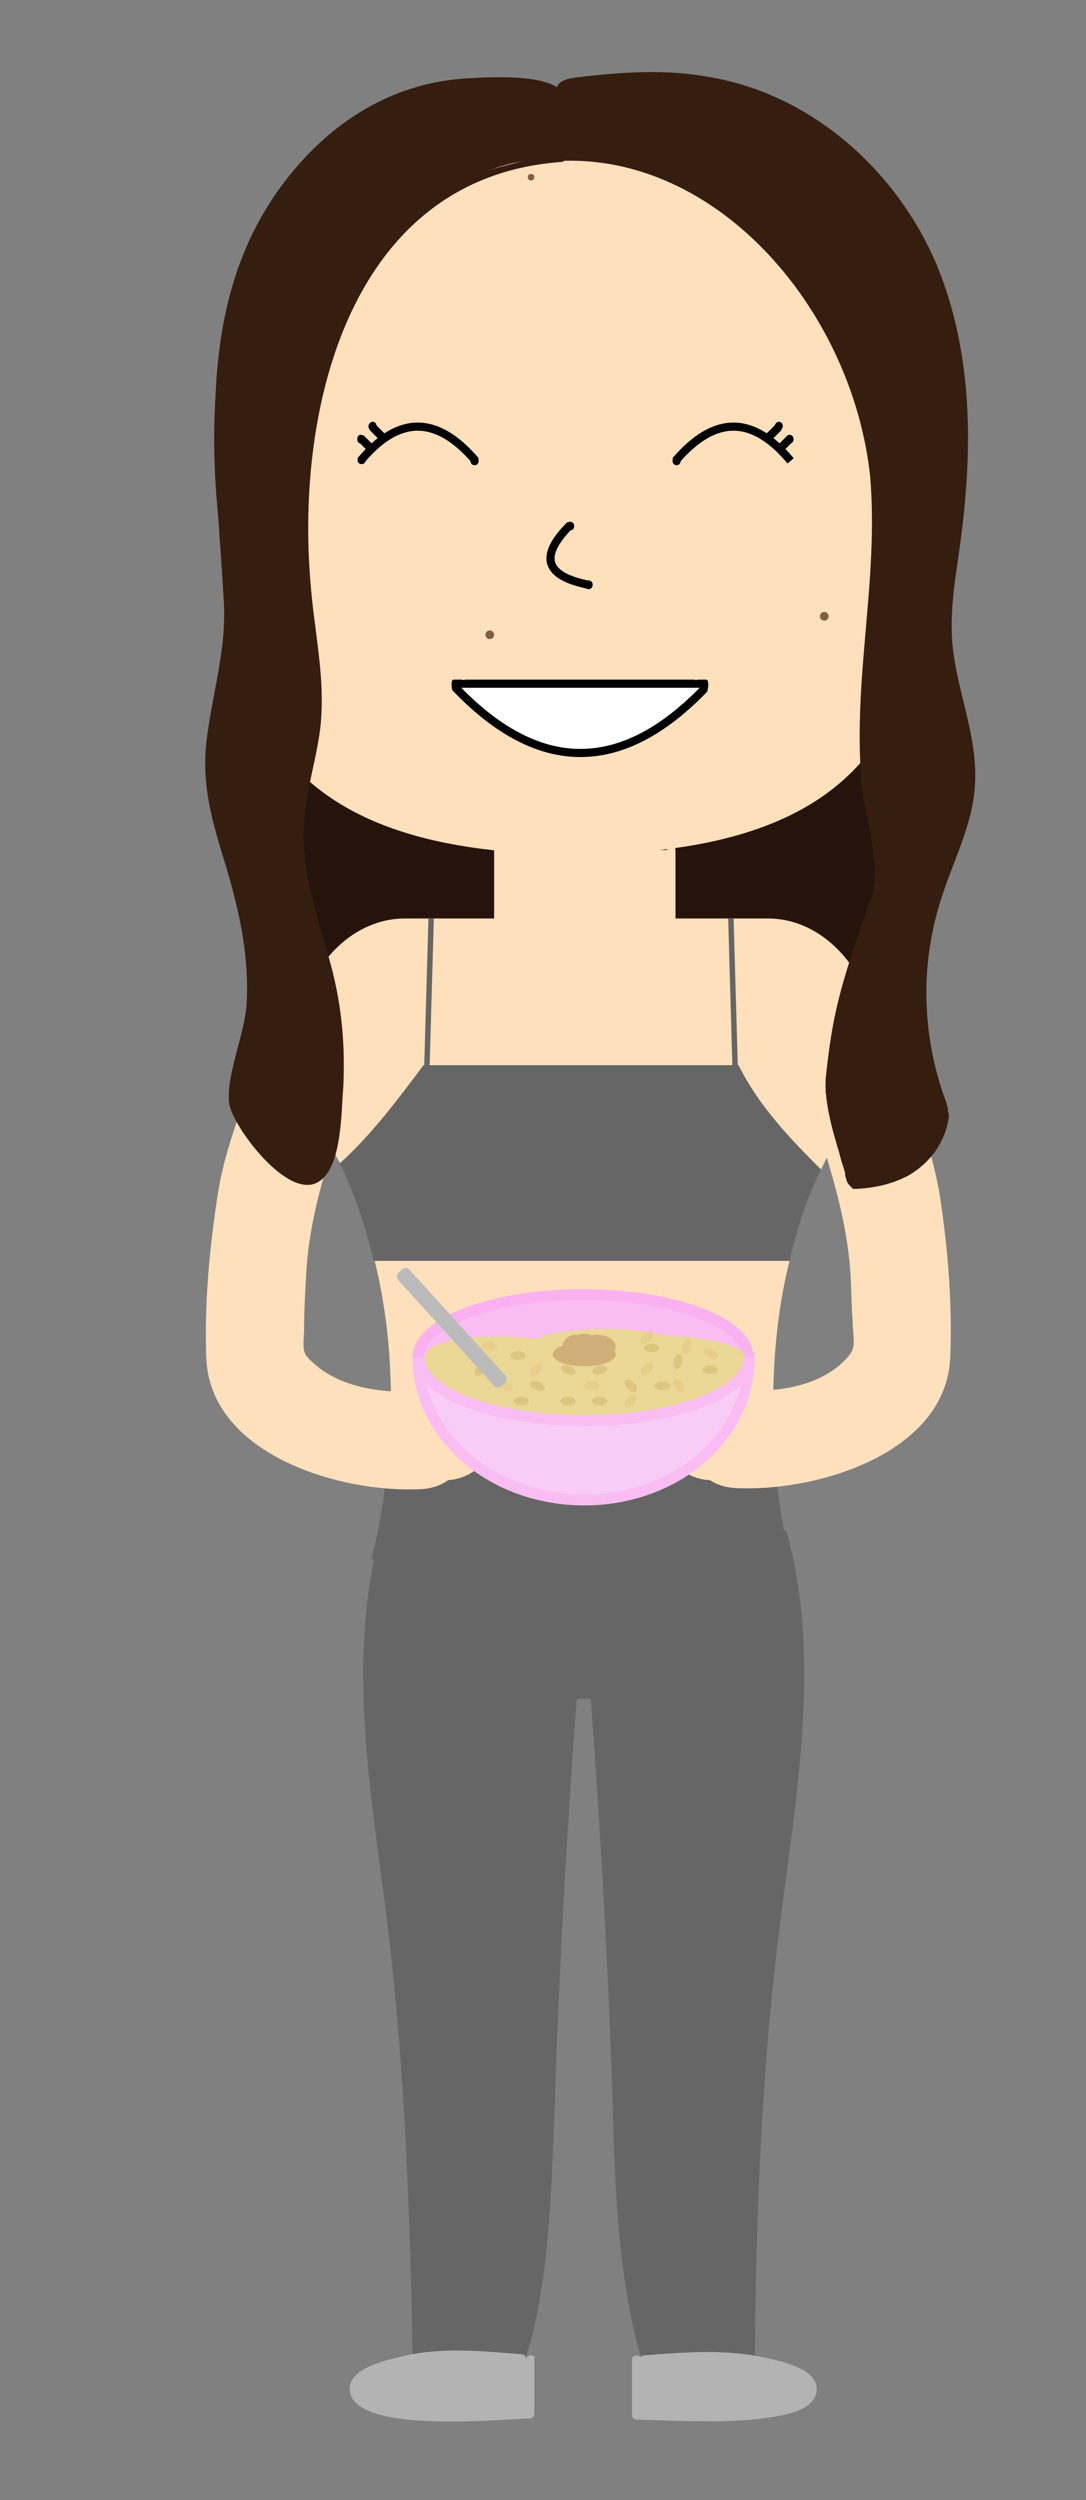 <?xml version="1.0" encoding="utf-8"?>
<!-- Generator: Adobe Illustrator 21.1.0, SVG Export Plug-In . SVG Version: 6.00 Build 0)  -->
<svg version="1.1" id="Layer_1" xmlns="http://www.w3.org/2000/svg" xmlns:xlink="http://www.w3.org/1999/xlink" x="0px" y="0px"
	 viewBox="0 0 100 230" style="enable-background:new 0 0 100 230;" xml:space="preserve">
<rect x="0" y="0" width="100" height="230" fill="#808080" stroke="none"/>
<style type="text/css">
	.st0{fill:#26140C;stroke:#351E0F;stroke-miterlimit:10;}
	.st1{fill:#FFE0BD;}
	.st2{fill:none;stroke:#000000;stroke-width:0.25;stroke-miterlimit:10;}
	.st3{fill:none;stroke:#000000;stroke-width:0.75;stroke-miterlimit:10;}
	.st4{fill:#FFFFFF;stroke:#000000;stroke-width:0.75;stroke-miterlimit:10;}
	.st5{fill:#855E42;}
	.st6{fill:none;stroke:#FFE0BD;stroke-width:0.75;stroke-miterlimit:10;}
	.st7{fill:none;stroke:#351E0F;stroke-width:0.25;stroke-miterlimit:10;}
	.st8{fill:#666666;}
	.st9{fill:#4D4D4D;stroke:#666666;stroke-width:0.5;stroke-miterlimit:10;}
	.st10{fill:#B3B3B3;}
	.st11{fill:none;stroke:#FFE0BD;stroke-miterlimit:10;}
	.st12{fill:#351E0F;}
	.st13{fill:none;stroke:#351E0F;stroke-width:0.75;stroke-miterlimit:10;}
	.st14{fill:#351E0F;stroke:#351E0F;stroke-width:0.75;stroke-miterlimit:10;}
	.st15{fill:#F7CDF5;stroke:#F9BDF3;stroke-miterlimit:10;}
	.st16{fill:#F9BDF3;stroke:#F9B2EF;stroke-miterlimit:10;}
	.st17{fill:#EBD896;stroke:#F9BDF3;stroke-miterlimit:10;}
	.st18{fill:#EBD896;stroke:#EBD896;stroke-width:0.5;stroke-miterlimit:10;}
	.st19{fill:none;stroke:#EBD896;stroke-width:0.5;stroke-miterlimit:10;}
	.st20{fill:#DDC67F;}
	.st21{fill:#E8CE8B;}
	.st22{fill:#D0B078;}
	.st23{fill:#BCBBBB;}
	.st24{fill:#EBD896;}
</style>
<rect x="25.7" y="62" class="st0" width="58.9" height="33.4"/>
<path class="st1" d="M85.5,46.1c0,18-3.5,32.5-32.5,32.5S20.5,64.1,20.5,46.1S35,13.6,53,13.6S85.5,28.2,85.5,46.1z"/>
<line class="st2" x1="10" y1="54.5" x2="10" y2="54.5"/>
<g>
	<path class="st3" d="M33.2,42.4c3.5-4.2,7-4.2,10.6,0"/>
	<line class="st3" x1="34.3" y1="41.4" x2="33.2" y2="40.3"/>
	<line class="st3" x1="35.3" y1="40.3" x2="34.3" y2="39.3"/>
</g>
<g>
	<path class="st3" d="M72.8,42.4c-3.5-4.2-7-4.2-10.6,0"/>
	<line class="st3" x1="71.7" y1="41.4" x2="72.8" y2="40.3"/>
	<line class="st3" x1="70.7" y1="40.3" x2="71.7" y2="39.3"/>
</g>
<path class="st3" d="M52.5,48.3c-2.9,2.9-2.3,4.7,1.7,5.5"/>
<path class="st4" d="M65.3,62.9H41.6C49.5,71.4,57.4,71.4,65.3,62.9z"/>
<circle class="st5" cx="45.1" cy="58.4" r="0.4"/>
<circle class="st5" cx="75.9" cy="56.7" r="0.4"/>
<line class="st6" x1="46" y1="77.3" x2="46" y2="86.6"/>
<line class="st6" x1="61.8" y1="77.3" x2="61.8" y2="86.6"/>
<rect x="45.5" y="78.2" class="st1" width="16.7" height="10.6"/>
<g>
	<g>
		<path class="st5" d="M48.9,16.6c0.4,0,0.4-0.6,0-0.6C48.5,16,48.5,16.6,48.9,16.6L48.9,16.6z"/>
	</g>
</g>
<path class="st7" d="M12,98"/>
<path class="st1" d="M39,98c-4,0-8,0-12,0v2.8c1.6,1.6,3,3.8,4.3,6.2C34.2,104.4,36.6,101.2,39,98z"/>
<path class="st1" d="M68,98c1.9,3.8,4.7,6.7,7.6,9.6c1.5-3.2,3.3-5.8,5.4-7.6v-2C76.7,98,72.3,98,68,98z"/>
<path class="st8" d="M71.1,129.4c0-0.1,0-0.3,0-0.4c-11.4,0-23.7,0-35.2,0c0,0.1,0,0.3,0,0.4c0,5-0.6,9.8-1.7,14
	c0.9,0.4,1.9,0.6,3,0.6h33.4c0.7,0,1.5-0.1,2.2-0.3C71.8,139.4,71.1,134.5,71.1,129.4z"/>
<path class="st1" d="M72.7,116c-12.9,0-24.8,0-37.7,0h-0.5c1,4,1.5,8.4,1.5,13c11.4,0,23.7,0,35.2,0C71.2,124.4,71.7,120,72.7,116z"
	/>
<path class="st8" d="M68,98c-9.7,0-19.3,0-29,0c-2.4,3.2-4.8,6.4-7.7,9.1c0.8,1.5,1.4,3.2,2,4.9c0.4,1.3,0.8,2.6,1.1,4H35
	c12.9,0,24.8,0,37.7,0c0.3-1.4,0.7-2.7,1.1-4c0.5-1.6,1.1-3,1.8-4.4C72.7,104.7,69.9,101.8,68,98z"/>
<path class="st1" d="M70.7,84.5H37.3c-5.7,0-10.3,5.8-10.3,13V98c18,0,36,0,54,0v-0.5C81,90.3,76.4,84.5,70.7,84.5z"/>
<line class="st9" x1="39.7" y1="84.5" x2="39.3" y2="98.5"/>
<line class="st9" x1="67.3" y1="84.5" x2="67.7" y2="98.5"/>
<g>
	<path class="st8" d="M71.8,177.2c1.5-12.1,3.9-24.6,0.6-36.4l-3.3-0.3H38.7l-3.6,0.3c-3.3,11.8-0.9,24.3,0.6,36.4
		c1.6,13.4,2.1,26.9,2.3,40.4c0,0.1,0,0.3,0,0.4c3.3,0,6.7,0,10,0c0.4-0.9,0.6-1.8,0.9-2.7c1.8-7.2,1.9-14.7,2.2-22.2
		c0.4-12.3,1.1-24.6,2-36.8h1.3c0.9,12.3,1.6,24.5,2,36.8c0.2,7.4,0.4,14.9,2.2,22.2c0.2,0.9,0.5,1.8,0.9,2.7c3.4,0,6.7,0,10,0
		c0-0.1,0-0.3,0-0.4C69.6,204.1,70.1,190.6,71.8,177.2z"/>
</g>
<g>
	<path class="st10" d="M48.8,217c0,1.7,0,3.4,0,5.2c-3.4,0.1-6.8,0.1-10.1,0c-1.7-0.1-3.5-0.1-5-0.9c-0.5-0.3-1.1-0.7-1.1-1.4
		c0-0.7,0.7-1.3,1.4-1.6c4.3-2,9.4-1.6,14.1-1.2"/>
	<g>
		<path class="st10" d="M48.5,217c0,1.3,0.4,3.4-0.5,4.3c-0.9,0.9-2.4,0.5-3.6,0.5c-2.8,0-5.9,0.3-8.7-0.3c-1.9,0-2.3-0.6-1.2-2
			c0.1-1.1,0.6-1.6,1.6-1.7c1.2-0.7,2.9-0.6,4.2-0.7c2.6-0.2,5.2,0.1,7.8,0.3c0.5,0,0.5-0.7,0-0.8c-3.7-0.3-7.5-0.7-11.1,0.2
			c-1.3,0.3-4.7,1-4.8,2.9c-0.1,4.4,14.4,2.8,16.6,2.8c0.2,0,0.4-0.2,0.4-0.4c0-1.7,0-3.4,0-5.2C49.2,216.6,48.5,216.6,48.5,217
			L48.5,217z"/>
	</g>
</g>
<g>
	<path class="st10" d="M58.6,217c0,1.7,0,3.4,0,5.2c3.4,0.1,6.8,0.1,10.1,0c1.7-0.1,3.5-0.1,5-0.9c0.5-0.3,1.1-0.7,1.1-1.4
		c0-0.7-0.7-1.3-1.4-1.6c-4.3-2-9.4-1.6-14.1-1.2"/>
	<g>
		<path class="st10" d="M58.2,217c0,1.7,0,3.4,0,5.2c0,0.2,0.2,0.4,0.4,0.4c4,0.1,8.3,0.4,12.3-0.2c1.4-0.2,4.3-0.7,4.3-2.6
			c0-2-3.5-2.6-4.8-2.9c-3.6-0.8-7.4-0.5-11.1-0.2c-0.5,0-0.5,0.8,0,0.8c2.4-0.2,4.8-0.4,7.2-0.3c1.5,0.1,3.4,0,4.8,0.7
			c1.9,1,3.7,2.9,0.4,3.6c-2.6,0.6-5.4,0.3-8,0.3c-0.9,0-3,0.4-3.8,0c-1.5-0.8-0.9-3.4-0.9-4.8C59,216.6,58.2,216.6,58.2,217
			L58.2,217z"/>
	</g>
</g>
<g>
	<g>
		<path d="M43.7,42.8c0.5,0,0.5-0.8,0-0.8C43.2,42,43.2,42.8,43.7,42.8L43.7,42.8z"/>
	</g>
</g>
<g>
	<g>
		<path d="M34.3,39.6c0.5,0,0.5-0.8,0-0.8C33.8,38.9,33.8,39.6,34.3,39.6L34.3,39.6z"/>
	</g>
</g>
<g>
	<g>
		<path d="M33.2,40.8c0.5,0,0.5-0.8,0-0.8C32.8,40,32.8,40.8,33.2,40.8L33.2,40.8z"/>
	</g>
</g>
<g>
	<g>
		<path d="M33.3,42.7c0.5,0,0.5-0.8,0-0.8C32.8,42,32.8,42.7,33.3,42.7L33.3,42.7z"/>
	</g>
</g>
<g>
	<g>
		<path d="M62.3,42.8c0.5,0,0.5-0.8,0-0.8C61.8,42,61.8,42.8,62.3,42.8L62.3,42.8z"/>
	</g>
</g>
<g>
	<g>
		<path d="M71.7,39.6c0.5,0,0.5-0.8,0-0.8C71.2,38.9,71.2,39.6,71.7,39.6L71.7,39.6z"/>
	</g>
</g>
<g>
	<g>
		<path d="M72.7,40.8c0.5,0,0.5-0.8,0-0.8C72.3,40,72.3,40.8,72.7,40.8L72.7,40.8z"/>
	</g>
</g>
<g>
	<g>
		<path class="st1" d="M49,46.6c1.9,0,1.9-3,0-3C47,43.6,47,46.6,49,46.6L49,46.6z"/>
	</g>
</g>
<g>
	<g>
		<path class="st1" d="M49,46.6c1.9,0,1.9-3,0-3C47,43.6,47,46.6,49,46.6L49,46.6z"/>
	</g>
</g>
<g>
	<g>
		<path d="M52.5,48.8c0.5,0,0.5-0.8,0-0.8C52,48,52,48.8,52.5,48.8L52.5,48.8z"/>
	</g>
</g>
<g>
	<g>
		<path d="M54.2,54.2c0.5,0,0.5-0.8,0-0.8C53.7,53.4,53.7,54.2,54.2,54.2L54.2,54.2z"/>
	</g>
</g>
<path class="st11" d="M42.9,62.1c-1.5-0.4-2.1,0.1-1.7,1.7"/>
<path class="st11" d="M63.9,62.1c1.5-0.4,2.1,0.1,1.7,1.7"/>
<g>
	<g>
		<path class="st1" d="M24.3,95.1c-1.1,5-3.4,9.5-4.2,14.5c-0.8,5-1.3,10.3-1.1,15.4c0.4,8.9,12.5,12.4,19.8,12c5.8-0.3,5.8-9.3,0-9
			c-3.2,0.2-7-0.2-9.6-2.3c-1.4-1.2-1.3-1.2-1.2-3.3c0-1.8,0.1-3.6,0.2-5.3c0.4-7,3.1-12.8,4.7-19.5C34.3,91.8,25.6,89.4,24.3,95.1
			L24.3,95.1z"/>
	</g>
</g>
<g>
	<g>
		<path class="st12" d="M51.6,13.7c0-0.2,0-0.4,0-0.6c0-1.1,0-2.2,0-3.3c0-0.5,0-0.9-0.3-1.3C51,8.1,50.6,8.1,50.2,8
			c-3.5-0.5-7.1-0.8-10.6,0c-8.1,1.7-14.5,8.8-17.4,16.8c-2.9,8-2.9,16.9-1.8,25.4c0.3,2.8,0.8,5.6,0.6,8.5
			c-0.3,4.4-2.1,8.7-1.8,13.1c0.2,3.6,1.7,6.9,2.7,10.3c1.7,6.2,1.5,13-0.6,19.1l0.1,0.6c0.2,0.6,0.6,1.1,0.9,1.6
			c0.3,0.5,0.7,0.9,1,1.4c0.5,0.7,1,1.4,1.6,2c1,1,2.3,1.6,3.7,1.7c0.3,0,0.6,0,0.8-0.3l0.3-0.8l0.3-0.9c0.6-2.1,1-4.2,1.1-6.3
			c-0.2,0-0.4,0-0.5,0c0.2,0,0.4,0,0.5,0C31.4,96.5,31,92.6,30,89c-1-3.4-2.5-6.7-2.7-10.3c-0.3-4.4,1.5-8.7,1.8-13.1
			c0.2-2.8-0.3-5.7-0.6-8.5c-1.1-8.5-1.1-17.4,1.8-25.4c2.9-8,9.3-15.1,17.4-16.8c1.3-0.3,2.6-0.4,3.9-0.5L51.6,13.7z"/>
		<g>
			<path class="st12" d="M52,13.7c0-1.2,0.6-4.5-0.5-5.5c-1.6-1.4-6.6-1.1-8.3-1c-6.1,0.3-11.3,3.1-15.4,7.6
				c-10.4,11.5-8,26.3-7.2,40.4c0.3,4.6-1.1,8.7-1.6,13.1c-0.4,3.7,0.4,6.8,1.5,10.4c1.4,4.5,2.5,9,2.2,13.8c-0.2,2.7-1.9,6.5-1.6,9
				c0.2,1.9,5.2,8.8,8.1,7.3c2.3-1.2,2.2-6.4,2.4-8.6c0-0.2-0.2-0.4-0.4-0.4c-0.2,0-0.4,0-0.5,0c-0.5,0-0.5,0.8,0,0.8
				c0.2,0,0.4,0,0.5,0c0.2,0,0.4-0.2,0.4-0.4c0.2-3.9-0.1-7.5-1.1-11.3c-1.4-5.2-3.2-9.5-2.3-15c0.4-2.8,1.3-5.5,1.4-8.3
				c0.2-4-0.7-7.9-1-11.9c-1.4-16.1,3.6-37.4,23.1-38.8c0.2,0,0.4-0.2,0.4-0.4C52,14.2,52,13.9,52,13.7c0-0.5-0.8-0.5-0.8,0
				c0,0.5-7,2-8.2,2.6c-2.9,1.5-5.5,3.6-7.6,6.1c-4.9,5.7-7.1,12.9-7.7,20.3c-0.9,10,1.9,19.6,0,29.5c-0.7,3.5-0.9,6.7-0.1,10.3
				c0.4,1.6,5.1,17.5,3,17.5c-0.5,0-0.5,0.8,0,0.8c-0.3,0-0.3,6.2-1.3,7c-2.2,1.8-6.9-3.8-7.3-5.8c-0.4-2.2,1-5.2,1.3-7.5
				c0.3-2.4,0.3-4.8,0-7.2c-0.6-5.5-3.7-10.7-3.7-16.3c0-5.3,2.1-10.3,1.8-15.7c-0.7-11.5-2.8-22.6,2.6-33.5c2.3-4.7,6-9,10.7-11.5
				c3.2-1.7,6.6-2.3,10.2-2.3c1.2,0,4.4-0.2,5.2,0.5c1.4,1.1,1.1,3.7,1.2,5.3C51.2,14.1,52,14.1,52,13.7z"/>
		</g>
	</g>
</g>
<g>
	<g>
		<path class="st1" d="M39.8,136c1.3,0.4,2.8,0.1,3.9-0.7c0.7-0.5,1-1.3,0.5-2.1c-0.4-0.7-1.4-1-2.1-0.5c-0.6,0.4-1,0.5-1.6,0.4
			c-0.8-0.2-1.6,0.3-1.8,1C38.6,134.9,39.1,135.7,39.8,136L39.8,136z"/>
	</g>
</g>
<g>
	<g>
		<path class="st1" d="M73.6,97.5c1.5,6.7,4.2,12.5,4.7,19.5c0.1,1.5,0.1,3,0.2,4.4c0.1,2.5,0.5,2.7-1.2,4.2
			c-2.6,2.2-6.4,2.5-9.6,2.3c-5.8-0.3-5.8,8.7,0,9c7.3,0.4,19.4-3.1,19.8-12c0.2-4.8-0.2-9.8-0.9-14.5c-0.8-5.4-3.1-10.2-4.3-15.4
			C81,89.4,72.3,91.8,73.6,97.5L73.6,97.5z"/>
	</g>
</g>
<g>
	<g>
		<path class="st1" d="M66,133.1c-0.6,0.2-1,0.1-1.6-0.4c-0.7-0.5-1.7-0.1-2.1,0.5c-0.4,0.7-0.1,1.6,0.5,2.1
			c1.2,0.8,2.6,1.1,3.9,0.7c0.8-0.2,1.3-1.1,1-1.8C67.6,133.4,66.8,132.9,66,133.1L66,133.1z"/>
	</g>
</g>
<g>
	<path class="st13" d="M86.9,102.9l0-0.9c-0.1-0.1-0.1-0.3-0.2-0.4"/>
	<path class="st14" d="M89.4,72.2c0.3-4.5-1.8-8.8-2.1-13.3c-0.2-2.9,0.3-5.7,0.7-8.6c1.2-8.6,1.3-17.6-2.1-25.8
		C82.5,16.4,75,9.2,65.5,7.5c-4.1-0.8-8.3-0.5-12.4,0c-0.5,0.1-0.9,0.1-1.3,0.4c-0.3,0.3-0.4,0.8-0.4,1.3c0,1.1,0,2.3,0,3.4
		l-0.9,1.9c15.3-1.4,28.3,13.5,30,29.3c0.8,9.7-1.6,18.5-0.8,28.1c0,1.8,2,7.7,0.9,10.8C77.6,91,77,93.6,76.4,99.3
		c0,0.3,0,0.6,0,0.9c0.5,0,1.1,0,1.6,0c-0.5,0-1.1,0-1.6,0c0.1,1.8,0.6,3.6,1.1,5.3c0.2,0.6,0.3,1.2,0.5,1.7
		c0.1,0.3,0.2,0.6,0.2,0.9c0.1,0.3,0.1,0.5,0.3,0.7c0.1,0.1,0.1,0.1,0.2,0.2c0,0,0,0,0.1,0c0,0,0.1,0,0.1,0c1.6-0.1,3.1-0.4,4.6-1.2
		c1.2-0.7,2.3-1.8,2.9-3.1c0.3-0.6,0.5-1.3,0.6-2l-0.2-1.1c-2.3-6.1-2.5-12.8-0.5-19C87.4,79.1,89.2,75.8,89.4,72.2z"/>
</g>
<g>
	<path class="st15" d="M53.8,138c8.4,0,15.2-5.8,15.2-13.1H38.5C38.5,132.2,45.4,138,53.8,138z"/>
	<path class="st16" d="M38.5,124.9c0-3.2,6.8-5.8,15.2-5.8s15.2,2.6,15.2,5.8"/>
	<path class="st17" d="M69,124.9c0,3.2-6.8,5.8-15.2,5.8s-15.2-2.6-15.2-5.8"/>
	<ellipse class="st18" cx="45.9" cy="124.8" rx="6.5" ry="1.6"/>
	<ellipse class="st19" cx="53" cy="125.7" rx="4.4" ry="0.7"/>
	<ellipse class="st18" cx="55.7" cy="124.1" rx="6.9" ry="1.6"/>
	
		<ellipse transform="matrix(7.963657e-02 -0.997 0.997 7.963657e-02 -66.208 177.224)" class="st18" cx="62.9" cy="124.5" rx="1.2" ry="5.4"/>
	<ellipse class="st20" cx="45.1" cy="126" rx="0.7" ry="0.4"/>
	<ellipse class="st20" cx="52.3" cy="128.9" rx="0.7" ry="0.4"/>
	
		<ellipse transform="matrix(0.707 -0.707 0.707 0.707 -73.121 78.437)" class="st20" cx="58.1" cy="127.5" rx="0.4" ry="0.7"/>
	<ellipse transform="matrix(0.393 -0.92 0.92 0.393 -84.135 124.639)" class="st20" cx="52.3" cy="126" rx="0.4" ry="0.7"/>
	
		<ellipse transform="matrix(0.176 -0.984 0.984 0.176 -71.884 164.719)" class="st20" cx="62.5" cy="125.3" rx="0.7" ry="0.4"/>
	<ellipse class="st20" cx="48" cy="128.9" rx="0.7" ry="0.4"/>
	<ellipse transform="matrix(0.707 -0.707 0.707 0.707 -76.138 68.254)" class="st20" cx="44.3" cy="126" rx="0.7" ry="0.4"/>
	
		<ellipse transform="matrix(0.393 -0.92 0.92 0.393 -87.23 122.852)" class="st20" cx="49.4" cy="127.5" rx="0.4" ry="0.7"/>
	<ellipse transform="matrix(0.951 -0.31 0.31 0.951 -36.349 23.326)" class="st20" cx="55.2" cy="126" rx="0.7" ry="0.4"/>
	<ellipse class="st20" cx="61" cy="127.5" rx="0.7" ry="0.4"/>
	<ellipse class="st20" cx="65.4" cy="126" rx="0.7" ry="0.4"/>
	<ellipse class="st20" cx="55.2" cy="128.9" rx="0.7" ry="0.4"/>
	
		<ellipse transform="matrix(0.393 -0.92 0.92 0.393 -88.992 120.184)" class="st21" cx="46.5" cy="127.5" rx="0.4" ry="0.7"/>
	<ellipse transform="matrix(0.707 -0.707 0.707 0.707 -71.671 79.038)" class="st21" cx="59.6" cy="126" rx="0.7" ry="0.4"/>
	<ellipse transform="matrix(0.707 -0.707 0.707 0.707 -74.645 71.859)" class="st21" cx="49.4" cy="126" rx="0.7" ry="0.4"/>
	<ellipse class="st21" cx="54.5" cy="127.5" rx="0.7" ry="0.4"/>
	<ellipse transform="matrix(0.866 -0.5 0.5 0.866 -55.372 48.316)" class="st21" cx="62.5" cy="127.5" rx="0.4" ry="0.7"/>
	
		<ellipse transform="matrix(0.707 -0.707 0.707 0.707 -74.147 78.862)" class="st21" cx="58.1" cy="128.9" rx="0.7" ry="0.4"/>
	<circle class="st22" cx="53.8" cy="124.2" r="1.5"/>
	<circle class="st22" cx="53.3" cy="126.4" r="0"/>
	<ellipse class="st22" cx="53.8" cy="124.6" rx="2.9" ry="1.1"/>
	<ellipse class="st22" cx="53" cy="123.9" rx="1.2" ry="1.1"/>
	<ellipse class="st22" cx="55" cy="123.9" rx="1.7" ry="1.1"/>
	<path class="st23" d="M45.5,127.5l-8.8-9.7c-0.2-0.2-0.2-0.5,0-0.7l0.3-0.3c0.2-0.2,0.5-0.2,0.7,0l8.8,9.7c0.2,0.2,0.2,0.5,0,0.7
		l-0.3,0.3C46,127.7,45.6,127.7,45.5,127.5z"/>
	<ellipse transform="matrix(0.829 -0.56 0.56 0.829 -63.786 46.504)" class="st24" cx="44.1" cy="127.4" rx="1" ry="0.5"/>
	
		<ellipse transform="matrix(0.707 -0.707 0.707 0.707 -69.626 78.174)" class="st21" cx="59.6" cy="123.1" rx="0.7" ry="0.4"/>
	<ellipse class="st20" cx="60" cy="124" rx="0.7" ry="0.4"/>
	
		<ellipse transform="matrix(0.393 -0.92 0.92 0.393 -74.875 135.763)" class="st21" cx="65.4" cy="124.6" rx="0.4" ry="0.7"/>
	<ellipse class="st20" cx="47.7" cy="124.7" rx="0.7" ry="0.4"/>
	
		<ellipse transform="matrix(0.176 -0.984 0.984 0.176 -84.795 146.391)" class="st21" cx="45.1" cy="123.9" rx="0.4" ry="0.7"/>
	
		<ellipse transform="matrix(0.279 -0.96 0.96 0.279 -73.363 150.045)" class="st21" cx="63.2" cy="123.9" rx="0.7" ry="0.4"/>
</g>
</svg>
